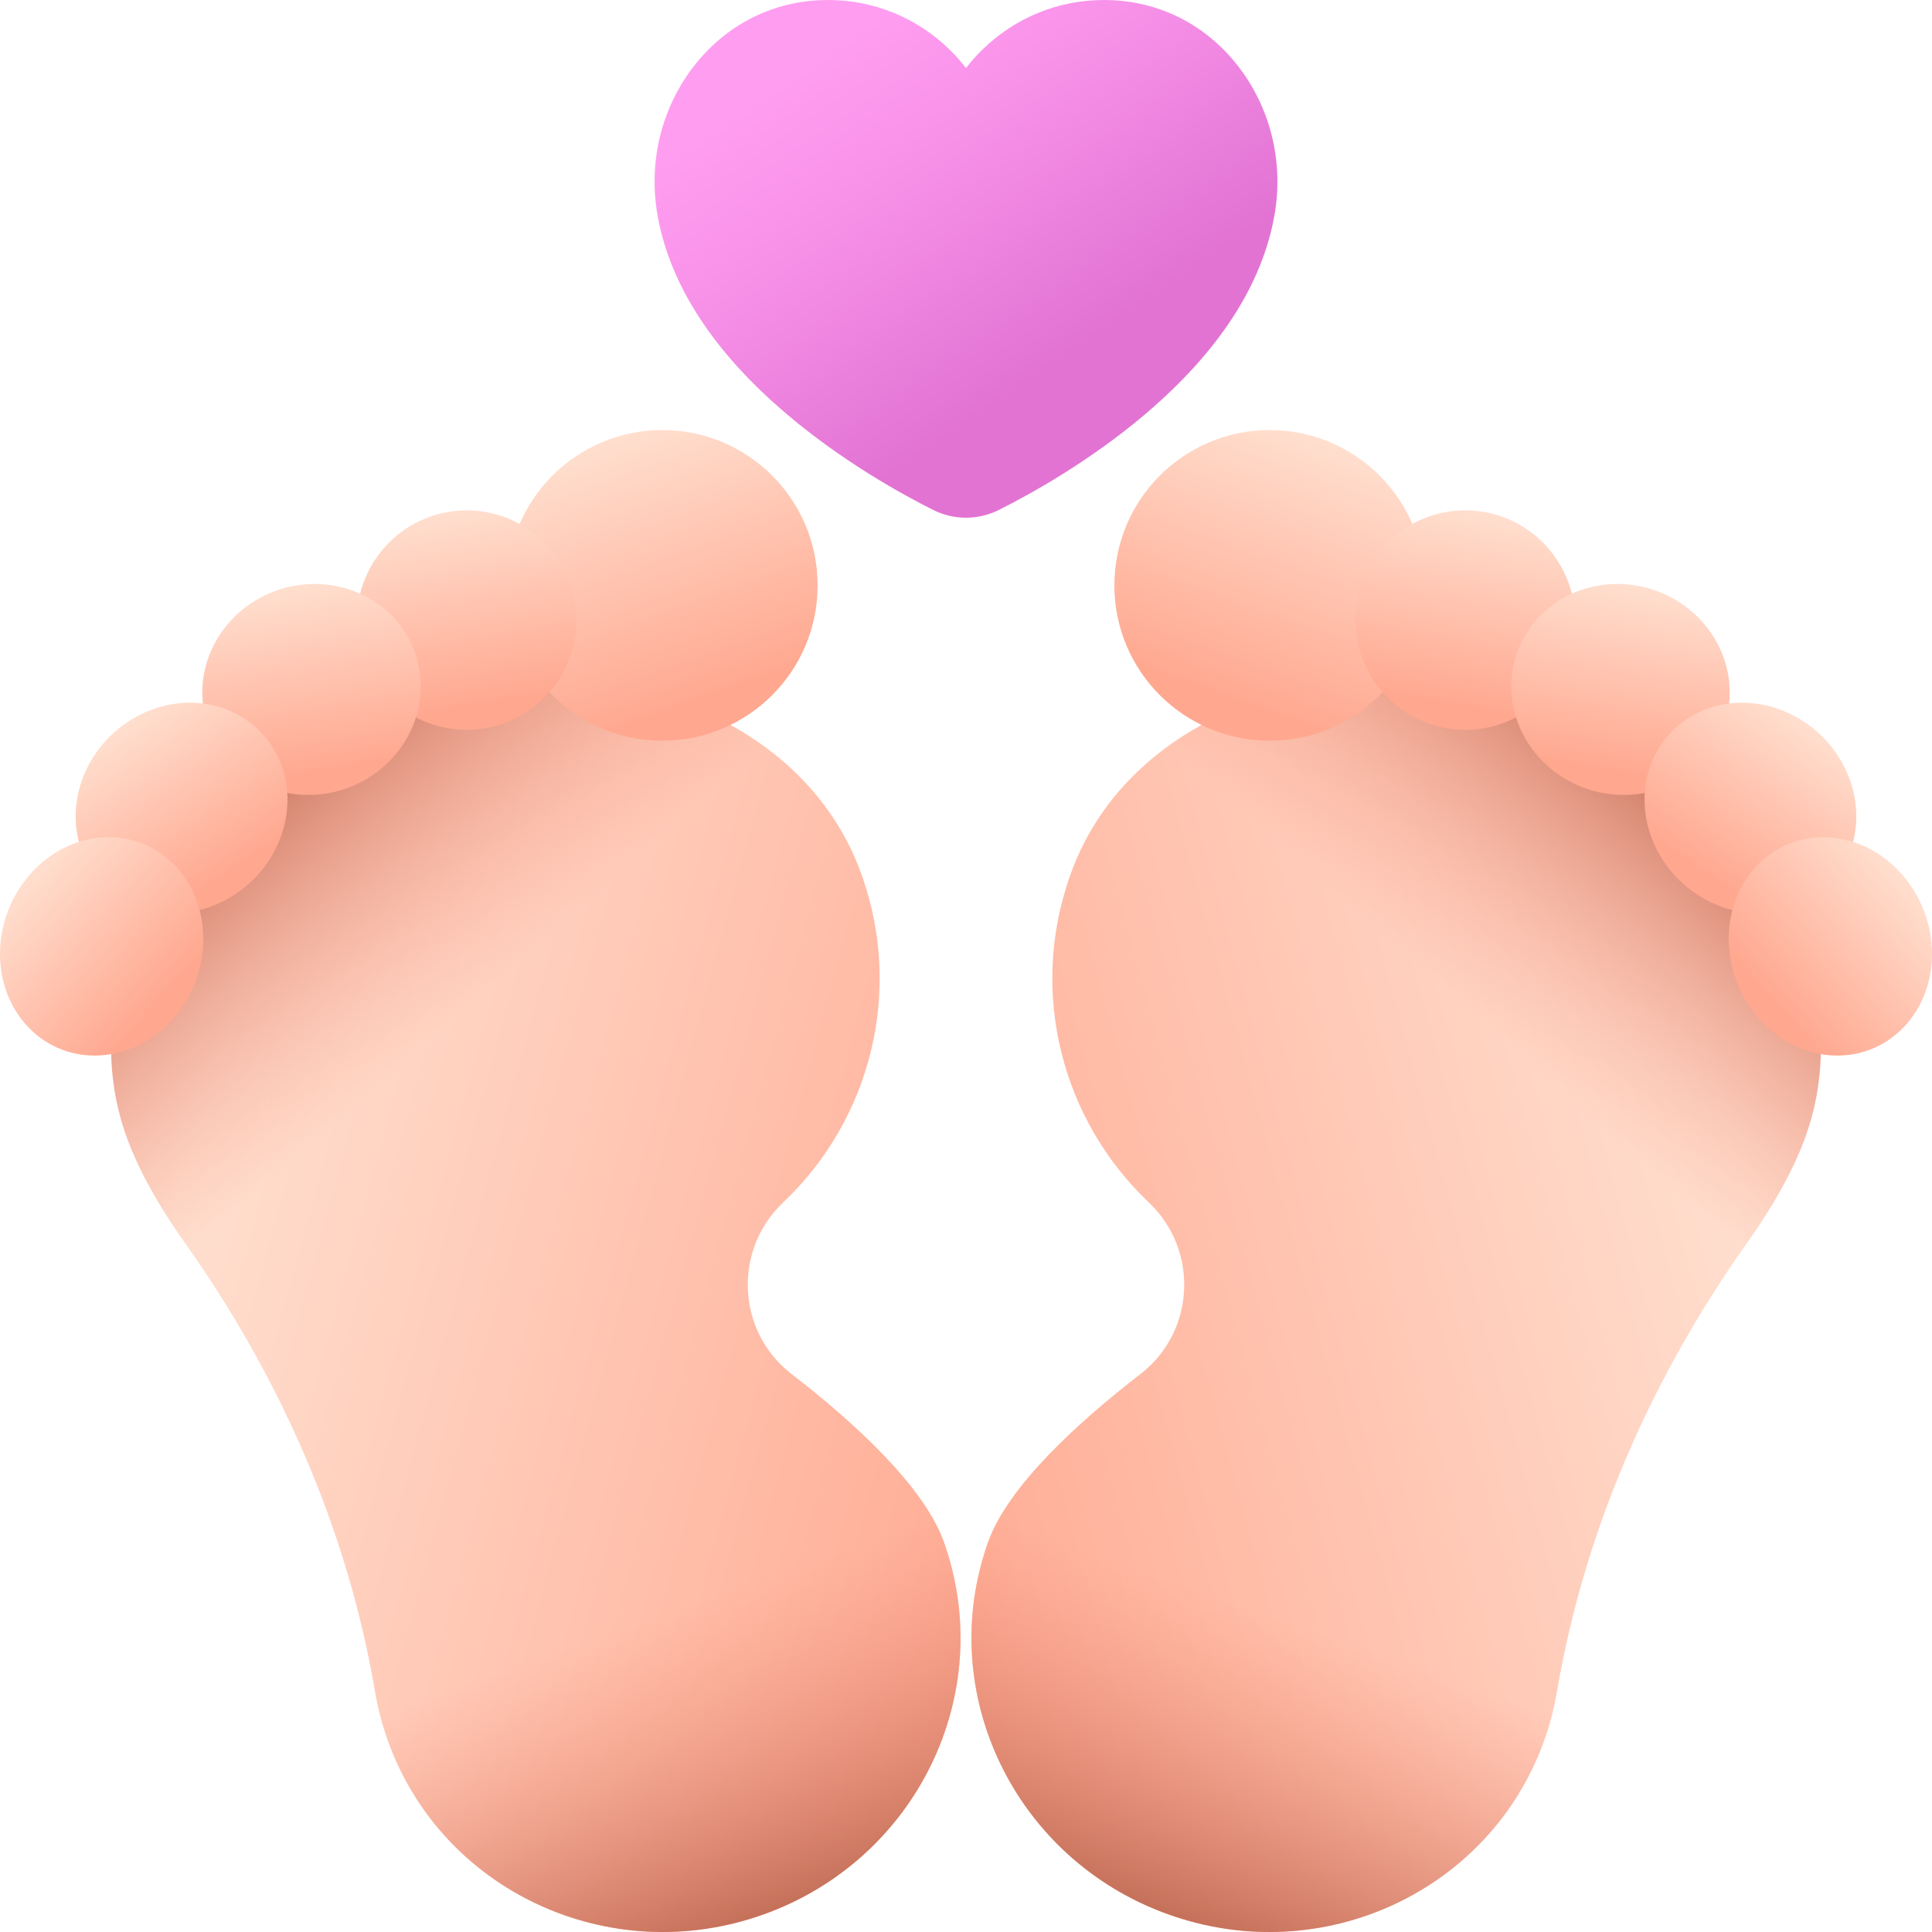 <svg id="Capa_1" enable-background="new 0 0 510 510" height="512" viewBox="0 0 510 510" width="512" xmlns="http://www.w3.org/2000/svg" xmlns:xlink="http://www.w3.org/1999/xlink"><linearGradient id="lg1"><stop offset="0" stop-color="#ffdfcf"/><stop offset="1" stop-color="#ffa78f"/></linearGradient><linearGradient id="SVGID_1_" gradientTransform="matrix(.942 -.335 .335 .942 -71.134 100.282)" gradientUnits="userSpaceOnUse" x1="41.129" x2="248.129" xlink:href="#lg1" y1="241.367" y2="385.367"/><linearGradient id="lg2"><stop offset="0" stop-color="#f89580" stop-opacity="0"/><stop offset=".278" stop-color="#ef8f79" stop-opacity=".279"/><stop offset=".733" stop-color="#d67d67" stop-opacity=".735"/><stop offset=".997" stop-color="#c5715a"/></linearGradient><linearGradient id="SVGID_2_" gradientTransform="matrix(.942 -.335 .335 .942 -71.134 100.282)" gradientUnits="userSpaceOnUse" x1="128.49" x2="96.49" xlink:href="#lg2" y1="221.154" y2="141.154"/><linearGradient id="SVGID_3_" gradientTransform="matrix(.942 -.335 .335 .942 -71.134 100.282)" gradientUnits="userSpaceOnUse" x1="213.562" x2="213.562" xlink:href="#lg1" y1="92.168" y2="166.665"/><linearGradient id="SVGID_4_" gradientTransform="matrix(.986 -.166 .166 .986 -60.263 58.254)" gradientUnits="userSpaceOnUse" x1="163.41" x2="163.41" xlink:href="#lg1" y1="105.207" y2="157.841"/><linearGradient id="SVGID_5_" gradientTransform="matrix(.986 -.166 .166 .986 -60.263 58.254)" gradientUnits="userSpaceOnUse" x1="119.966" x2="119.966" xlink:href="#lg1" y1="117.7" y2="168.104"/><linearGradient id="SVGID_6_" gradientTransform="matrix(.83 -.554 .493 .784 -67.654 160.774)" gradientUnits="userSpaceOnUse" x1="70.069" x2="70.069" xlink:href="#lg1" y1="87.353" y2="139.988"/><linearGradient id="SVGID_7_" gradientTransform="matrix(.662 -.743 .648 .662 -74.185 206.931)" gradientUnits="userSpaceOnUse" x1="42.546" x2="42.546" xlink:href="#lg1" y1="83.254" y2="135.889"/><linearGradient id="lg3"><stop offset="0" stop-color="#f89580" stop-opacity="0"/><stop offset=".997" stop-color="#c5715a"/></linearGradient><linearGradient id="SVGID_8_" gradientTransform="matrix(.942 -.335 .335 .942 -71.134 100.282)" gradientUnits="userSpaceOnUse" x1="121.031" x2="121.031" xlink:href="#lg3" y1="389.205" y2="473.247"/><linearGradient id="SVGID_9_" gradientTransform="matrix(-.942 -.335 -.335 .942 324.698 100.282)" gradientUnits="userSpaceOnUse" x1="-200.476" x2="6.524" xlink:href="#lg1" y1="155.423" y2="299.423"/><linearGradient id="SVGID_10_" gradientTransform="matrix(-.942 -.335 -.335 .942 324.698 100.282)" gradientUnits="userSpaceOnUse" x1="-113.115" x2="-145.115" xlink:href="#lg2" y1="135.211" y2="55.211"/><linearGradient id="SVGID_11_" gradientTransform="matrix(-.942 -.335 -.335 .942 324.698 100.282)" gradientUnits="userSpaceOnUse" x1="-28.043" x2="-28.043" xlink:href="#lg1" y1="6.225" y2="80.721"/><linearGradient id="SVGID_12_" gradientTransform="matrix(-.986 -.166 -.166 .986 313.828 58.254)" gradientUnits="userSpaceOnUse" x1="-89.465" x2="-89.465" xlink:href="#lg1" y1="62.624" y2="115.258"/><linearGradient id="SVGID_13_" gradientTransform="matrix(-.986 -.166 -.166 .986 313.828 58.254)" gradientUnits="userSpaceOnUse" x1="-132.91" x2="-132.91" xlink:href="#lg1" y1="75.117" y2="125.52"/><linearGradient id="SVGID_14_" gradientTransform="matrix(-.83 -.554 -.493 .784 321.218 160.774)" gradientUnits="userSpaceOnUse" x1="-147.584" x2="-147.584" xlink:href="#lg1" y1="-66.554" y2="-13.919"/><linearGradient id="SVGID_15_" gradientTransform="matrix(-.662 -.743 -.648 .662 327.749 206.931)" gradientUnits="userSpaceOnUse" x1="-142.131" x2="-142.131" xlink:href="#lg1" y1="-123.844" y2="-71.209"/><linearGradient id="SVGID_16_" gradientTransform="matrix(-.942 -.335 -.335 .942 324.698 100.282)" gradientUnits="userSpaceOnUse" x1="-120.574" x2="-120.574" xlink:href="#lg3" y1="303.261" y2="387.304"/><linearGradient id="SVGID_17_" gradientUnits="userSpaceOnUse" x1="226.849" x2="283.9" y1="8.358" y2="91.807"><stop offset="0" stop-color="#ff9df0"/><stop offset=".362" stop-color="#f791e8"/><stop offset="1" stop-color="#e273d3"/></linearGradient><g><g><g><path d="m206.734 317.419c23.188-21.98 31.486-55.508 20.999-85.688-.106-.306-.214-.612-.323-.918-15.456-43.449-71.432-63.216-125.028-44.151s-84.514 69.742-69.058 113.191c3.033 8.527 8.351 18.175 15.344 28.029 25.169 35.468 43.071 75.808 50.332 118.688.723 4.271 1.825 8.535 3.326 12.754 14.183 39.872 58.556 60.501 99.109 46.076 40.553-14.426 61.93-58.443 47.747-98.315-5.256-14.777-23.738-31.633-40.256-44.402-14.469-11.185-15.464-32.683-2.192-45.264z" fill="url(#SVGID_1_)"/><path d="m102.383 186.663c-53.595 19.065-84.514 69.742-69.058 113.191 3.033 8.528 8.351 18.174 15.344 28.029 8.58 12.09 16.313 24.748 23.07 37.878l134.498-47.844c.167-.166.326-.336.497-.498 23.188-21.979 31.486-55.508 20.999-85.687-.106-.306-.214-.612-.323-.918-15.455-43.449-71.432-63.216-125.027-44.151z" fill="url(#SVGID_2_)"/><g><circle cx="174.832" cy="154.523" fill="url(#SVGID_3_)" r="41"/><g><circle cx="123.203" cy="163.688" fill="url(#SVGID_4_)" r="28.968"/><path d="m110.722 176.982c2.426 15.127-8.364 29.637-24.1 32.408s-30.458-7.245-32.884-22.372 8.364-29.637 24.1-32.408c15.735-2.771 30.458 7.245 32.884 22.372z" fill="url(#SVGID_5_)"/><path d="m71.967 197.25c7.883 12.536 3.512 29.885-9.763 38.749s-30.427 5.888-38.31-6.648-3.512-29.885 9.763-38.749 30.427-5.888 38.31 6.648z" fill="url(#SVGID_6_)"/><path d="m46.024 228.312c10.359 10.595 10.166 28.815-.432 40.696s-27.587 12.924-37.947 2.329c-10.359-10.595-10.166-28.815.432-40.696s27.587-12.924 37.947-2.329z" fill="url(#SVGID_7_)"/></g></g><path d="m81.303 386.238c8.144 19.337 14.175 39.535 17.697 60.332.723 4.271 1.825 8.535 3.326 12.754 14.183 39.872 58.556 60.501 99.109 46.076 40.553-14.426 61.93-58.443 47.747-98.315-5.256-14.777-23.738-31.633-40.256-44.402-6.019-4.653-9.698-11.092-10.996-17.931z" fill="url(#SVGID_8_)"/></g><g><path d="m303.266 317.419c-23.188-21.98-31.486-55.508-20.999-85.688.106-.306.214-.612.323-.918 15.456-43.449 71.432-63.216 125.028-44.151s84.514 69.742 69.058 113.191c-3.033 8.527-8.351 18.175-15.344 28.029-25.169 35.468-43.071 75.808-50.332 118.688-.723 4.271-1.825 8.535-3.326 12.754-14.183 39.872-58.556 60.501-99.109 46.076-40.553-14.426-61.93-58.443-47.747-98.315 5.256-14.777 23.738-31.633 40.256-44.402 14.469-11.185 15.464-32.683 2.192-45.264z" fill="url(#SVGID_9_)"/><path d="m407.617 186.663c53.595 19.065 84.514 69.742 69.058 113.191-3.033 8.528-8.351 18.174-15.344 28.029-8.58 12.09-16.313 24.748-23.07 37.878l-134.498-47.844c-.167-.166-.326-.336-.497-.498-23.188-21.979-31.486-55.508-20.999-85.687.106-.306.214-.612.323-.918 15.455-43.449 71.432-63.216 125.027-44.151z" fill="url(#SVGID_10_)"/><g><circle cx="335.168" cy="154.523" fill="url(#SVGID_11_)" r="41"/><g><circle cx="386.797" cy="163.688" fill="url(#SVGID_12_)" r="28.968"/><path d="m399.278 176.982c-2.426 15.127 8.364 29.637 24.1 32.408s30.458-7.245 32.884-22.372-8.364-29.637-24.1-32.408c-15.735-2.771-30.458 7.245-32.884 22.372z" fill="url(#SVGID_13_)"/><path d="m438.033 197.25c-7.883 12.536-3.512 29.885 9.763 38.749 13.275 8.865 30.427 5.888 38.31-6.648s3.512-29.885-9.763-38.749-30.427-5.888-38.31 6.648z" fill="url(#SVGID_14_)"/><path d="m463.976 228.312c-10.359 10.595-10.166 28.815.432 40.696s27.587 12.924 37.947 2.329c10.359-10.595 10.166-28.815-.432-40.696s-27.587-12.924-37.947-2.329z" fill="url(#SVGID_15_)"/></g></g><path d="m428.697 386.238c-8.143 19.337-14.175 39.534-17.696 60.332-.723 4.271-1.825 8.535-3.326 12.754-14.183 39.872-58.556 60.501-99.109 46.076-40.553-14.426-61.93-58.443-47.747-98.315 5.256-14.777 23.738-31.633 40.256-44.402 6.019-4.653 9.698-11.092 10.996-17.931z" fill="url(#SVGID_16_)"/></g></g><path d="m255 136.667c-2.984 0-5.972-.706-8.643-2.043-8.07-4.039-23.83-12.699-38.696-25.324-19.339-16.423-30.802-34.052-34.07-52.396-2.539-14.25 1.086-28.797 9.944-39.911 8.204-10.293 19.829-16.308 32.734-16.937.758-.037 1.527-.056 2.284-.056 12.091 0 23.504 4.66 32.139 13.12 1.56 1.528 2.998 3.15 4.307 4.852 1.31-1.702 2.748-3.324 4.308-4.852 8.635-8.461 20.049-13.12 32.14-13.12.757 0 1.526.019 2.285.056 12.905.629 24.53 6.644 32.734 16.938 8.858 11.114 12.482 25.661 9.943 39.911-3.268 18.343-14.731 35.972-34.07 52.396-14.866 12.624-30.625 21.285-38.696 25.324-2.67 1.335-5.659 2.042-8.643 2.042z" fill="url(#SVGID_17_)"/></g></svg>